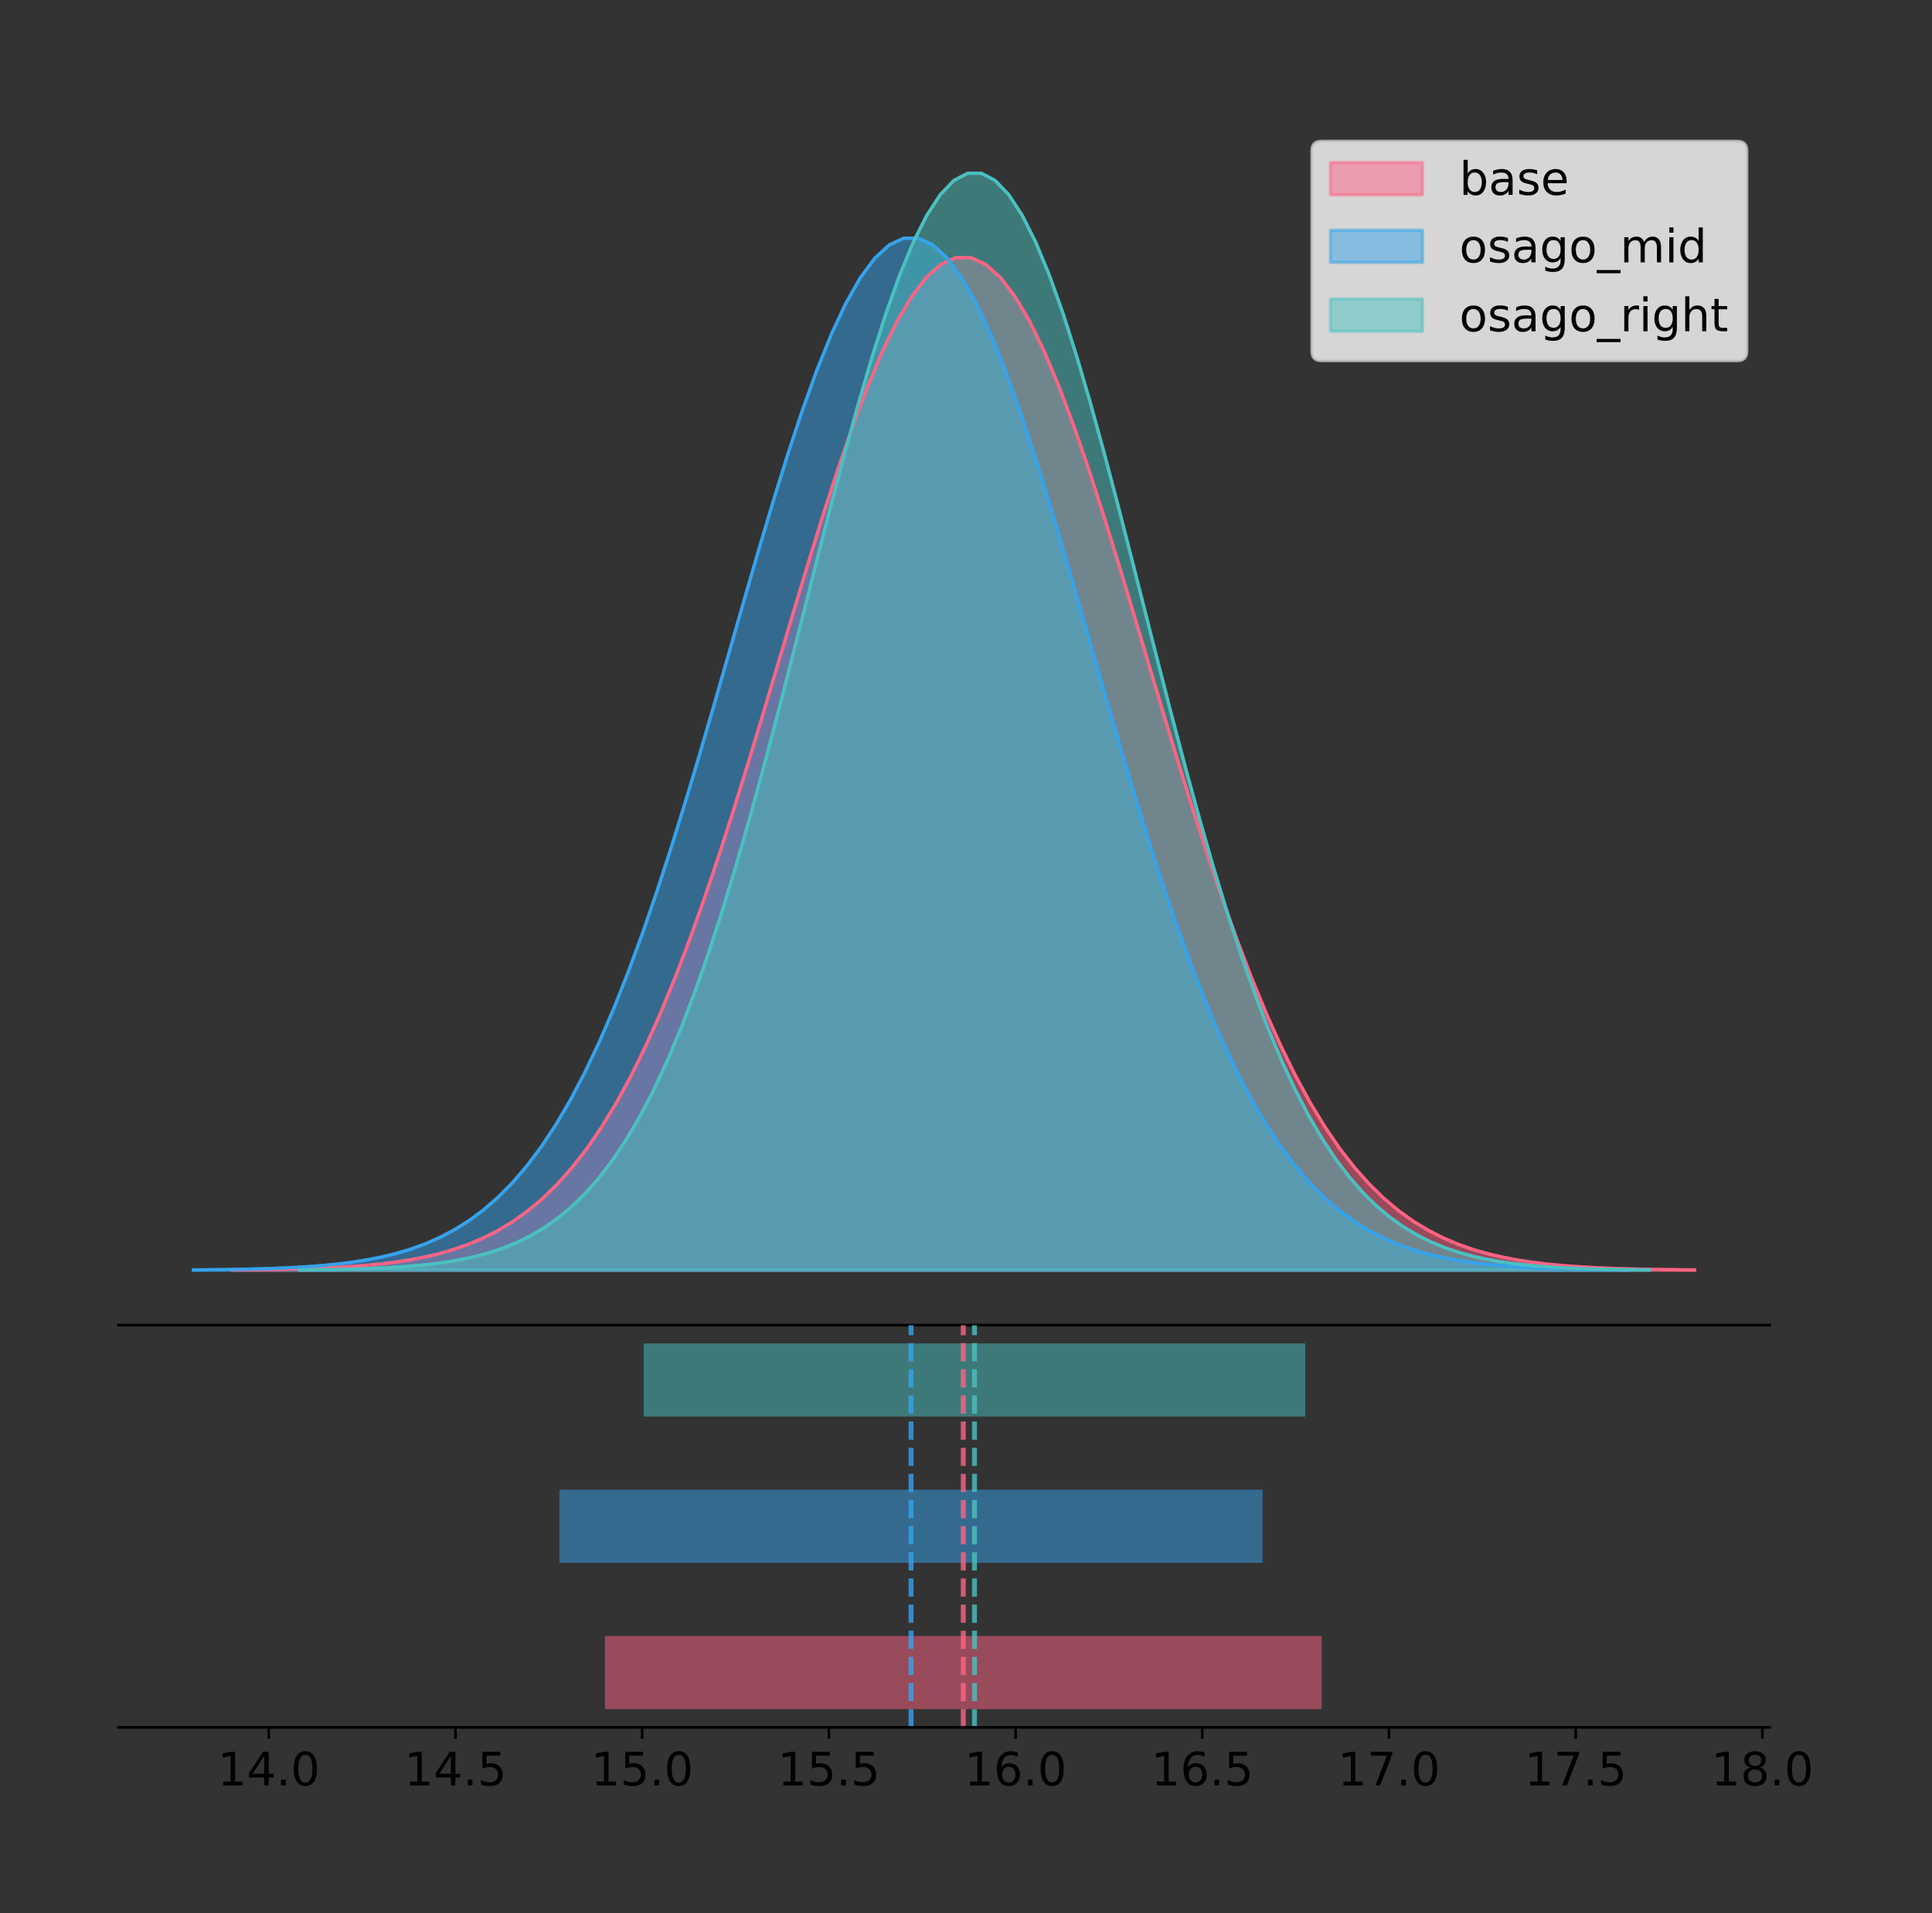 <?xml version="1.0" encoding="utf-8" standalone="no"?>
<!DOCTYPE svg PUBLIC "-//W3C//DTD SVG 1.1//EN"
  "http://www.w3.org/Graphics/SVG/1.1/DTD/svg11.dtd">
<!-- Created with matplotlib (https://matplotlib.org/) -->
<svg height="581.789pt" version="1.1" viewBox="0 0 587.554 581.789" width="587.554pt" xmlns="http://www.w3.org/2000/svg" xmlns:xlink="http://www.w3.org/1999/xlink">
 <rect x="0" y="0" width="587.554" height="581.789" fill="#333333" stroke="none"/>
 <defs>
  <style type="text/css">
*{stroke-linecap:butt;stroke-linejoin:round;}
  </style>
 </defs>
 <g id="figure_1">
  <g id="patch_1">
   <path d="M 0 581.789 
L 587.554 581.789 
L 587.554 0 
L 0 0 
z
" style="fill:none;"/>
  </g>
  <g id="axes_1">
   <g id="patch_2">
    <path d="M 36 402.93 
L 538.2 402.93 
L 538.2 36 
L 36 36 
z
" style="fill:none;"/>
   </g>
   <g id="PolyCollection_1">
    <defs>
     <path d="M 70.535 -195.538 
L 70.535 -195.641 
L 75.029 -195.68 
L 79.522 -195.733 
L 84.015 -195.803 
L 88.509 -195.895 
L 93.002 -196.018 
L 97.495 -196.177 
L 101.988 -196.384 
L 106.482 -196.652 
L 110.975 -196.993 
L 115.468 -197.428 
L 119.962 -197.976 
L 124.455 -198.662 
L 128.948 -199.516 
L 133.442 -200.571 
L 137.935 -201.863 
L 142.428 -203.435 
L 146.922 -205.334 
L 151.415 -207.611 
L 155.908 -210.319 
L 160.401 -213.518 
L 164.895 -217.267 
L 169.388 -221.626 
L 173.881 -226.656 
L 178.375 -232.414 
L 182.868 -238.953 
L 187.361 -246.319 
L 191.855 -254.549 
L 196.348 -263.665 
L 200.841 -273.678 
L 205.335 -284.58 
L 209.828 -296.341 
L 214.321 -308.914 
L 218.814 -322.225 
L 223.308 -336.177 
L 227.801 -350.65 
L 232.294 -365.499 
L 236.788 -380.557 
L 241.281 -395.638 
L 245.774 -410.54 
L 250.268 -425.048 
L 254.761 -438.94 
L 259.254 -451.993 
L 263.748 -463.988 
L 268.241 -474.714 
L 272.734 -483.98 
L 277.227 -491.613 
L 281.721 -497.47 
L 286.214 -501.44 
L 290.707 -503.444 
L 295.201 -503.444 
L 299.694 -501.44 
L 304.187 -497.47 
L 308.681 -491.613 
L 313.174 -483.98 
L 317.667 -474.714 
L 322.161 -463.988 
L 326.654 -451.993 
L 331.147 -438.94 
L 335.64 -425.048 
L 340.134 -410.54 
L 344.627 -395.638 
L 349.12 -380.557 
L 353.614 -365.499 
L 358.107 -350.65 
L 362.6 -336.177 
L 367.094 -322.225 
L 371.587 -308.914 
L 376.08 -296.341 
L 380.574 -284.58 
L 385.067 -273.678 
L 389.56 -263.665 
L 394.053 -254.549 
L 398.547 -246.319 
L 403.04 -238.953 
L 407.533 -232.414 
L 412.027 -226.656 
L 416.52 -221.626 
L 421.013 -217.267 
L 425.507 -213.518 
L 430 -210.319 
L 434.493 -207.611 
L 438.987 -205.334 
L 443.48 -203.435 
L 447.973 -201.863 
L 452.466 -200.571 
L 456.96 -199.516 
L 461.453 -198.662 
L 465.946 -197.976 
L 470.44 -197.428 
L 474.933 -196.993 
L 479.426 -196.652 
L 483.92 -196.384 
L 488.413 -196.177 
L 492.906 -196.018 
L 497.399 -195.895 
L 501.893 -195.803 
L 506.386 -195.733 
L 510.879 -195.68 
L 515.373 -195.641 
L 515.373 -195.538 
L 515.373 -195.538 
L 510.879 -195.538 
L 506.386 -195.538 
L 501.893 -195.538 
L 497.399 -195.538 
L 492.906 -195.538 
L 488.413 -195.538 
L 483.92 -195.538 
L 479.426 -195.538 
L 474.933 -195.538 
L 470.44 -195.538 
L 465.946 -195.538 
L 461.453 -195.538 
L 456.96 -195.538 
L 452.466 -195.538 
L 447.973 -195.538 
L 443.48 -195.538 
L 438.987 -195.538 
L 434.493 -195.538 
L 430 -195.538 
L 425.507 -195.538 
L 421.013 -195.538 
L 416.52 -195.538 
L 412.027 -195.538 
L 407.533 -195.538 
L 403.04 -195.538 
L 398.547 -195.538 
L 394.053 -195.538 
L 389.56 -195.538 
L 385.067 -195.538 
L 380.574 -195.538 
L 376.08 -195.538 
L 371.587 -195.538 
L 367.094 -195.538 
L 362.6 -195.538 
L 358.107 -195.538 
L 353.614 -195.538 
L 349.12 -195.538 
L 344.627 -195.538 
L 340.134 -195.538 
L 335.64 -195.538 
L 331.147 -195.538 
L 326.654 -195.538 
L 322.161 -195.538 
L 317.667 -195.538 
L 313.174 -195.538 
L 308.681 -195.538 
L 304.187 -195.538 
L 299.694 -195.538 
L 295.201 -195.538 
L 290.707 -195.538 
L 286.214 -195.538 
L 281.721 -195.538 
L 277.227 -195.538 
L 272.734 -195.538 
L 268.241 -195.538 
L 263.748 -195.538 
L 259.254 -195.538 
L 254.761 -195.538 
L 250.268 -195.538 
L 245.774 -195.538 
L 241.281 -195.538 
L 236.788 -195.538 
L 232.294 -195.538 
L 227.801 -195.538 
L 223.308 -195.538 
L 218.814 -195.538 
L 214.321 -195.538 
L 209.828 -195.538 
L 205.335 -195.538 
L 200.841 -195.538 
L 196.348 -195.538 
L 191.855 -195.538 
L 187.361 -195.538 
L 182.868 -195.538 
L 178.375 -195.538 
L 173.881 -195.538 
L 169.388 -195.538 
L 164.895 -195.538 
L 160.401 -195.538 
L 155.908 -195.538 
L 151.415 -195.538 
L 146.922 -195.538 
L 142.428 -195.538 
L 137.935 -195.538 
L 133.442 -195.538 
L 128.948 -195.538 
L 124.455 -195.538 
L 119.962 -195.538 
L 115.468 -195.538 
L 110.975 -195.538 
L 106.482 -195.538 
L 101.988 -195.538 
L 97.495 -195.538 
L 93.002 -195.538 
L 88.509 -195.538 
L 84.015 -195.538 
L 79.522 -195.538 
L 75.029 -195.538 
L 70.535 -195.538 
z
" id="mb7c20fc1dd" style="stroke:#ff6384;stroke-opacity:0.5;"/>
    </defs>
    <g clip-path="url(#pbbcb7dcd8c)">
     <use style="fill:#ff6384;fill-opacity:0.5;stroke:#ff6384;stroke-opacity:0.5;" x="0" xlink:href="#mb7c20fc1dd" y="581.789"/>
    </g>
   </g>
   <g id="PolyCollection_2">
    <defs>
     <path d="M 58.827 -195.538 
L 58.827 -195.643 
L 63.236 -195.683 
L 67.645 -195.737 
L 72.053 -195.808 
L 76.462 -195.902 
L 80.871 -196.027 
L 85.279 -196.189 
L 89.688 -196.401 
L 94.097 -196.673 
L 98.505 -197.021 
L 102.914 -197.464 
L 107.323 -198.023 
L 111.731 -198.722 
L 116.14 -199.593 
L 120.549 -200.667 
L 124.957 -201.984 
L 129.366 -203.587 
L 133.774 -205.522 
L 138.183 -207.842 
L 142.592 -210.603 
L 147 -213.863 
L 151.409 -217.684 
L 155.818 -222.127 
L 160.226 -227.253 
L 164.635 -233.122 
L 169.044 -239.787 
L 173.452 -247.294 
L 177.861 -255.682 
L 182.27 -264.973 
L 186.678 -275.179 
L 191.087 -286.289 
L 195.496 -298.277 
L 199.904 -311.091 
L 204.313 -324.658 
L 208.722 -338.878 
L 213.13 -353.628 
L 217.539 -368.762 
L 221.948 -384.109 
L 226.356 -399.48 
L 230.765 -414.668 
L 235.174 -429.454 
L 239.582 -443.614 
L 243.991 -456.917 
L 248.4 -469.142 
L 252.808 -480.075 
L 257.217 -489.518 
L 261.626 -497.298 
L 266.034 -503.268 
L 270.443 -507.313 
L 274.852 -509.355 
L 279.26 -509.355 
L 283.669 -507.313 
L 288.078 -503.268 
L 292.486 -497.298 
L 296.895 -489.518 
L 301.304 -480.075 
L 305.712 -469.142 
L 310.121 -456.917 
L 314.53 -443.614 
L 318.938 -429.454 
L 323.347 -414.668 
L 327.755 -399.48 
L 332.164 -384.109 
L 336.573 -368.762 
L 340.981 -353.628 
L 345.39 -338.878 
L 349.799 -324.658 
L 354.207 -311.091 
L 358.616 -298.277 
L 363.025 -286.289 
L 367.433 -275.179 
L 371.842 -264.973 
L 376.251 -255.682 
L 380.659 -247.294 
L 385.068 -239.787 
L 389.477 -233.122 
L 393.885 -227.253 
L 398.294 -222.127 
L 402.703 -217.684 
L 407.111 -213.863 
L 411.52 -210.603 
L 415.929 -207.842 
L 420.337 -205.522 
L 424.746 -203.587 
L 429.155 -201.984 
L 433.563 -200.667 
L 437.972 -199.593 
L 442.381 -198.722 
L 446.789 -198.023 
L 451.198 -197.464 
L 455.607 -197.021 
L 460.015 -196.673 
L 464.424 -196.401 
L 468.833 -196.189 
L 473.241 -196.027 
L 477.65 -195.902 
L 482.059 -195.808 
L 486.467 -195.737 
L 490.876 -195.683 
L 495.285 -195.643 
L 495.285 -195.538 
L 495.285 -195.538 
L 490.876 -195.538 
L 486.467 -195.538 
L 482.059 -195.538 
L 477.65 -195.538 
L 473.241 -195.538 
L 468.833 -195.538 
L 464.424 -195.538 
L 460.015 -195.538 
L 455.607 -195.538 
L 451.198 -195.538 
L 446.789 -195.538 
L 442.381 -195.538 
L 437.972 -195.538 
L 433.563 -195.538 
L 429.155 -195.538 
L 424.746 -195.538 
L 420.337 -195.538 
L 415.929 -195.538 
L 411.52 -195.538 
L 407.111 -195.538 
L 402.703 -195.538 
L 398.294 -195.538 
L 393.885 -195.538 
L 389.477 -195.538 
L 385.068 -195.538 
L 380.659 -195.538 
L 376.251 -195.538 
L 371.842 -195.538 
L 367.433 -195.538 
L 363.025 -195.538 
L 358.616 -195.538 
L 354.207 -195.538 
L 349.799 -195.538 
L 345.39 -195.538 
L 340.981 -195.538 
L 336.573 -195.538 
L 332.164 -195.538 
L 327.755 -195.538 
L 323.347 -195.538 
L 318.938 -195.538 
L 314.53 -195.538 
L 310.121 -195.538 
L 305.712 -195.538 
L 301.304 -195.538 
L 296.895 -195.538 
L 292.486 -195.538 
L 288.078 -195.538 
L 283.669 -195.538 
L 279.26 -195.538 
L 274.852 -195.538 
L 270.443 -195.538 
L 266.034 -195.538 
L 261.626 -195.538 
L 257.217 -195.538 
L 252.808 -195.538 
L 248.4 -195.538 
L 243.991 -195.538 
L 239.582 -195.538 
L 235.174 -195.538 
L 230.765 -195.538 
L 226.356 -195.538 
L 221.948 -195.538 
L 217.539 -195.538 
L 213.13 -195.538 
L 208.722 -195.538 
L 204.313 -195.538 
L 199.904 -195.538 
L 195.496 -195.538 
L 191.087 -195.538 
L 186.678 -195.538 
L 182.27 -195.538 
L 177.861 -195.538 
L 173.452 -195.538 
L 169.044 -195.538 
L 164.635 -195.538 
L 160.226 -195.538 
L 155.818 -195.538 
L 151.409 -195.538 
L 147 -195.538 
L 142.592 -195.538 
L 138.183 -195.538 
L 133.774 -195.538 
L 129.366 -195.538 
L 124.957 -195.538 
L 120.549 -195.538 
L 116.14 -195.538 
L 111.731 -195.538 
L 107.323 -195.538 
L 102.914 -195.538 
L 98.505 -195.538 
L 94.097 -195.538 
L 89.688 -195.538 
L 85.279 -195.538 
L 80.871 -195.538 
L 76.462 -195.538 
L 72.053 -195.538 
L 67.645 -195.538 
L 63.236 -195.538 
L 58.827 -195.538 
z
" id="m6ed550ce20" style="stroke:#36a2eb;stroke-opacity:0.5;"/>
    </defs>
    <g clip-path="url(#pbbcb7dcd8c)">
     <use style="fill:#36a2eb;fill-opacity:0.5;stroke:#36a2eb;stroke-opacity:0.5;" x="0" xlink:href="#m6ed550ce20" y="581.789"/>
    </g>
   </g>
   <g id="PolyCollection_3">
    <defs>
     <path d="M 91.056 -195.538 
L 91.056 -195.65 
L 95.204 -195.692 
L 99.351 -195.749 
L 103.499 -195.825 
L 107.647 -195.925 
L 111.794 -196.058 
L 115.942 -196.23 
L 120.089 -196.455 
L 124.237 -196.744 
L 128.384 -197.115 
L 132.532 -197.585 
L 136.68 -198.179 
L 140.827 -198.923 
L 144.975 -199.848 
L 149.122 -200.99 
L 153.27 -202.39 
L 157.417 -204.093 
L 161.565 -206.151 
L 165.713 -208.617 
L 169.86 -211.552 
L 174.008 -215.017 
L 178.155 -219.078 
L 182.303 -223.801 
L 186.45 -229.25 
L 190.598 -235.488 
L 194.745 -242.572 
L 198.893 -250.552 
L 203.041 -259.468 
L 207.188 -269.344 
L 211.336 -280.192 
L 215.483 -292.002 
L 219.631 -304.744 
L 223.778 -318.365 
L 227.926 -332.786 
L 232.074 -347.901 
L 236.221 -363.58 
L 240.369 -379.667 
L 244.516 -395.98 
L 248.664 -412.318 
L 252.811 -428.462 
L 256.959 -444.18 
L 261.106 -459.23 
L 265.254 -473.372 
L 269.402 -486.366 
L 273.549 -497.987 
L 277.697 -508.025 
L 281.844 -516.294 
L 285.992 -522.64 
L 290.139 -526.94 
L 294.287 -529.111 
L 298.435 -529.111 
L 302.582 -526.94 
L 306.73 -522.64 
L 310.877 -516.294 
L 315.025 -508.025 
L 319.172 -497.987 
L 323.32 -486.366 
L 327.467 -473.372 
L 331.615 -459.23 
L 335.763 -444.18 
L 339.91 -428.462 
L 344.058 -412.318 
L 348.205 -395.98 
L 352.353 -379.667 
L 356.5 -363.58 
L 360.648 -347.901 
L 364.796 -332.786 
L 368.943 -318.365 
L 373.091 -304.744 
L 377.238 -292.002 
L 381.386 -280.192 
L 385.533 -269.344 
L 389.681 -259.468 
L 393.829 -250.552 
L 397.976 -242.572 
L 402.124 -235.488 
L 406.271 -229.25 
L 410.419 -223.801 
L 414.566 -219.078 
L 418.714 -215.017 
L 422.861 -211.552 
L 427.009 -208.617 
L 431.157 -206.151 
L 435.304 -204.093 
L 439.452 -202.39 
L 443.599 -200.99 
L 447.747 -199.848 
L 451.894 -198.923 
L 456.042 -198.179 
L 460.19 -197.585 
L 464.337 -197.115 
L 468.485 -196.744 
L 472.632 -196.455 
L 476.78 -196.23 
L 480.927 -196.058 
L 485.075 -195.925 
L 489.222 -195.825 
L 493.37 -195.749 
L 497.518 -195.692 
L 501.665 -195.65 
L 501.665 -195.538 
L 501.665 -195.538 
L 497.518 -195.538 
L 493.37 -195.538 
L 489.222 -195.538 
L 485.075 -195.538 
L 480.927 -195.538 
L 476.78 -195.538 
L 472.632 -195.538 
L 468.485 -195.538 
L 464.337 -195.538 
L 460.19 -195.538 
L 456.042 -195.538 
L 451.894 -195.538 
L 447.747 -195.538 
L 443.599 -195.538 
L 439.452 -195.538 
L 435.304 -195.538 
L 431.157 -195.538 
L 427.009 -195.538 
L 422.861 -195.538 
L 418.714 -195.538 
L 414.566 -195.538 
L 410.419 -195.538 
L 406.271 -195.538 
L 402.124 -195.538 
L 397.976 -195.538 
L 393.829 -195.538 
L 389.681 -195.538 
L 385.533 -195.538 
L 381.386 -195.538 
L 377.238 -195.538 
L 373.091 -195.538 
L 368.943 -195.538 
L 364.796 -195.538 
L 360.648 -195.538 
L 356.5 -195.538 
L 352.353 -195.538 
L 348.205 -195.538 
L 344.058 -195.538 
L 339.91 -195.538 
L 335.763 -195.538 
L 331.615 -195.538 
L 327.467 -195.538 
L 323.32 -195.538 
L 319.172 -195.538 
L 315.025 -195.538 
L 310.877 -195.538 
L 306.73 -195.538 
L 302.582 -195.538 
L 298.435 -195.538 
L 294.287 -195.538 
L 290.139 -195.538 
L 285.992 -195.538 
L 281.844 -195.538 
L 277.697 -195.538 
L 273.549 -195.538 
L 269.402 -195.538 
L 265.254 -195.538 
L 261.106 -195.538 
L 256.959 -195.538 
L 252.811 -195.538 
L 248.664 -195.538 
L 244.516 -195.538 
L 240.369 -195.538 
L 236.221 -195.538 
L 232.074 -195.538 
L 227.926 -195.538 
L 223.778 -195.538 
L 219.631 -195.538 
L 215.483 -195.538 
L 211.336 -195.538 
L 207.188 -195.538 
L 203.041 -195.538 
L 198.893 -195.538 
L 194.745 -195.538 
L 190.598 -195.538 
L 186.45 -195.538 
L 182.303 -195.538 
L 178.155 -195.538 
L 174.008 -195.538 
L 169.86 -195.538 
L 165.713 -195.538 
L 161.565 -195.538 
L 157.417 -195.538 
L 153.27 -195.538 
L 149.122 -195.538 
L 144.975 -195.538 
L 140.827 -195.538 
L 136.68 -195.538 
L 132.532 -195.538 
L 128.384 -195.538 
L 124.237 -195.538 
L 120.089 -195.538 
L 115.942 -195.538 
L 111.794 -195.538 
L 107.647 -195.538 
L 103.499 -195.538 
L 99.351 -195.538 
L 95.204 -195.538 
L 91.056 -195.538 
z
" id="m7da60ec781" style="stroke:#4bc0c0;stroke-opacity:0.5;"/>
    </defs>
    <g clip-path="url(#pbbcb7dcd8c)">
     <use style="fill:#4bc0c0;fill-opacity:0.5;stroke:#4bc0c0;stroke-opacity:0.5;" x="0" xlink:href="#m7da60ec781" y="581.789"/>
    </g>
   </g>
   <g id="line2d_1">
    <path clip-path="url(#pbbcb7dcd8c)" d="M 70.535 386.148 
L 75.029 386.109 
L 79.522 386.057 
L 84.015 385.987 
L 88.509 385.894 
L 93.002 385.772 
L 97.495 385.612 
L 101.988 385.405 
L 106.482 385.138 
L 110.975 384.796 
L 115.468 384.362 
L 119.962 383.814 
L 124.455 383.127 
L 128.948 382.273 
L 133.442 381.219 
L 137.935 379.927 
L 142.428 378.354 
L 146.922 376.455 
L 151.415 374.179 
L 155.908 371.47 
L 160.401 368.271 
L 164.895 364.523 
L 169.388 360.163 
L 173.881 355.133 
L 178.375 349.375 
L 182.868 342.836 
L 187.361 335.47 
L 191.855 327.241 
L 196.348 318.124 
L 200.841 308.111 
L 205.335 297.21 
L 209.828 285.448 
L 214.321 272.875 
L 218.814 259.564 
L 223.308 245.612 
L 227.801 231.139 
L 232.294 216.291 
L 236.788 201.233 
L 241.281 186.151 
L 245.774 171.25 
L 250.268 156.742 
L 254.761 142.849 
L 259.254 129.796 
L 263.748 117.801 
L 268.241 107.075 
L 272.734 97.809 
L 277.227 90.176 
L 281.721 84.319 
L 286.214 80.35 
L 290.707 78.346 
L 295.201 78.346 
L 299.694 80.35 
L 304.187 84.319 
L 308.681 90.176 
L 313.174 97.809 
L 317.667 107.075 
L 322.161 117.801 
L 326.654 129.796 
L 331.147 142.849 
L 335.64 156.742 
L 340.134 171.25 
L 344.627 186.151 
L 349.12 201.233 
L 353.614 216.291 
L 358.107 231.139 
L 362.6 245.612 
L 367.094 259.564 
L 371.587 272.875 
L 376.08 285.448 
L 380.574 297.21 
L 385.067 308.111 
L 389.56 318.124 
L 394.053 327.241 
L 398.547 335.47 
L 403.04 342.836 
L 407.533 349.375 
L 412.027 355.133 
L 416.52 360.163 
L 421.013 364.523 
L 425.507 368.271 
L 430 371.47 
L 434.493 374.179 
L 438.987 376.455 
L 443.48 378.354 
L 447.973 379.927 
L 452.466 381.219 
L 456.96 382.273 
L 461.453 383.127 
L 465.946 383.814 
L 470.44 384.362 
L 474.933 384.796 
L 479.426 385.138 
L 483.92 385.405 
L 488.413 385.612 
L 492.906 385.772 
L 497.399 385.894 
L 501.893 385.987 
L 506.386 386.057 
L 510.879 386.109 
L 515.373 386.148 
" style="fill:none;stroke:#ff6384;stroke-linecap:square;"/>
   </g>
   <g id="line2d_2">
    <path clip-path="url(#pbbcb7dcd8c)" d="M 58.827 386.146 
L 63.236 386.106 
L 67.645 386.053 
L 72.053 385.982 
L 76.462 385.887 
L 80.871 385.763 
L 85.279 385.6 
L 89.688 385.389 
L 94.097 385.116 
L 98.505 384.768 
L 102.914 384.325 
L 107.323 383.767 
L 111.731 383.067 
L 116.14 382.197 
L 120.549 381.122 
L 124.957 379.805 
L 129.366 378.203 
L 133.774 376.267 
L 138.183 373.947 
L 142.592 371.186 
L 147 367.926 
L 151.409 364.105 
L 155.818 359.663 
L 160.226 354.536 
L 164.635 348.667 
L 169.044 342.003 
L 173.452 334.495 
L 177.861 326.108 
L 182.27 316.816 
L 186.678 306.611 
L 191.087 295.5 
L 195.496 283.512 
L 199.904 270.698 
L 204.313 257.132 
L 208.722 242.912 
L 213.13 228.161 
L 217.539 213.027 
L 221.948 197.68 
L 226.356 182.309 
L 230.765 167.122 
L 235.174 152.335 
L 239.582 138.176 
L 243.991 124.872 
L 248.4 112.647 
L 252.808 101.715 
L 257.217 92.271 
L 261.626 84.491 
L 266.034 78.522 
L 270.443 74.476 
L 274.852 72.434 
L 279.26 72.434 
L 283.669 74.476 
L 288.078 78.522 
L 292.486 84.491 
L 296.895 92.271 
L 301.304 101.715 
L 305.712 112.647 
L 310.121 124.872 
L 314.53 138.176 
L 318.938 152.335 
L 323.347 167.122 
L 327.755 182.309 
L 332.164 197.68 
L 336.573 213.027 
L 340.981 228.161 
L 345.39 242.912 
L 349.799 257.132 
L 354.207 270.698 
L 358.616 283.512 
L 363.025 295.5 
L 367.433 306.611 
L 371.842 316.816 
L 376.251 326.108 
L 380.659 334.495 
L 385.068 342.003 
L 389.477 348.667 
L 393.885 354.536 
L 398.294 359.663 
L 402.703 364.105 
L 407.111 367.926 
L 411.52 371.186 
L 415.929 373.947 
L 420.337 376.267 
L 424.746 378.203 
L 429.155 379.805 
L 433.563 381.122 
L 437.972 382.197 
L 442.381 383.067 
L 446.789 383.767 
L 451.198 384.325 
L 455.607 384.768 
L 460.015 385.116 
L 464.424 385.389 
L 468.833 385.6 
L 473.241 385.763 
L 477.65 385.887 
L 482.059 385.982 
L 486.467 386.053 
L 490.876 386.106 
L 495.285 386.146 
" style="fill:none;stroke:#36a2eb;stroke-linecap:square;"/>
   </g>
   <g id="line2d_3">
    <path clip-path="url(#pbbcb7dcd8c)" d="M 91.056 386.139 
L 95.204 386.097 
L 99.351 386.04 
L 103.499 385.965 
L 107.647 385.864 
L 111.794 385.732 
L 115.942 385.559 
L 120.089 385.334 
L 124.237 385.045 
L 128.384 384.675 
L 132.532 384.204 
L 136.68 383.61 
L 140.827 382.867 
L 144.975 381.941 
L 149.122 380.799 
L 153.27 379.399 
L 157.417 377.696 
L 161.565 375.639 
L 165.713 373.172 
L 169.86 370.238 
L 174.008 366.772 
L 178.155 362.711 
L 182.303 357.989 
L 186.45 352.539 
L 190.598 346.301 
L 194.745 339.217 
L 198.893 331.237 
L 203.041 322.322 
L 207.188 312.445 
L 211.336 301.597 
L 215.483 289.787 
L 219.631 277.045 
L 223.778 263.424 
L 227.926 249.004 
L 232.074 233.888 
L 236.221 218.209 
L 240.369 202.123 
L 244.516 185.809 
L 248.664 169.471 
L 252.811 153.327 
L 256.959 137.61 
L 261.106 122.559 
L 265.254 108.418 
L 269.402 95.423 
L 273.549 83.803 
L 277.697 73.765 
L 281.844 65.495 
L 285.992 59.15 
L 290.139 54.85 
L 294.287 52.679 
L 298.435 52.679 
L 302.582 54.85 
L 306.73 59.15 
L 310.877 65.495 
L 315.025 73.765 
L 319.172 83.803 
L 323.32 95.423 
L 327.467 108.418 
L 331.615 122.559 
L 335.763 137.61 
L 339.91 153.327 
L 344.058 169.471 
L 348.205 185.809 
L 352.353 202.123 
L 356.5 218.209 
L 360.648 233.888 
L 364.796 249.004 
L 368.943 263.424 
L 373.091 277.045 
L 377.238 289.787 
L 381.386 301.597 
L 385.533 312.445 
L 389.681 322.322 
L 393.829 331.237 
L 397.976 339.217 
L 402.124 346.301 
L 406.271 352.539 
L 410.419 357.989 
L 414.566 362.711 
L 418.714 366.772 
L 422.861 370.238 
L 427.009 373.172 
L 431.157 375.639 
L 435.304 377.696 
L 439.452 379.399 
L 443.599 380.799 
L 447.747 381.941 
L 451.894 382.867 
L 456.042 383.61 
L 460.19 384.204 
L 464.337 384.675 
L 468.485 385.045 
L 472.632 385.334 
L 476.78 385.559 
L 480.927 385.732 
L 485.075 385.864 
L 489.222 385.965 
L 493.37 386.04 
L 497.518 386.097 
L 501.665 386.139 
" style="fill:none;stroke:#4bc0c0;stroke-linecap:square;"/>
   </g>
   <g id="patch_3">
    <path d="M 36 402.93 
L 538.2 402.93 
" style="fill:none;stroke:#000000;stroke-linecap:square;stroke-linejoin:miter;stroke-width:0.8;"/>
   </g>
   <g id="legend_1">
    <g id="patch_4">
     <path d="M 401.814 109.627 
L 528.4 109.627 
Q 531.2 109.627 531.2 106.827 
L 531.2 45.8 
Q 531.2 43 528.4 43 
L 401.814 43 
Q 399.014 43 399.014 45.8 
L 399.014 106.827 
Q 399.014 109.627 401.814 109.627 
z
" style="fill:#ffffff;opacity:0.8;stroke:#cccccc;stroke-linejoin:miter;"/>
    </g>
    <g id="patch_5">
     <path d="M 404.614 59.238 
L 432.614 59.238 
L 432.614 49.438 
L 404.614 49.438 
z
" style="fill:#ff6384;opacity:0.5;stroke:#ff6384;stroke-linejoin:miter;"/>
    </g>
    <g id="text_1">
     <!-- base -->
     <defs>
      <path d="M 48.688 27.297 
Q 48.688 37.203 44.609 42.844 
Q 40.531 48.484 33.406 48.484 
Q 26.266 48.484 22.188 42.844 
Q 18.109 37.203 18.109 27.297 
Q 18.109 17.391 22.188 11.75 
Q 26.266 6.109 33.406 6.109 
Q 40.531 6.109 44.609 11.75 
Q 48.688 17.391 48.688 27.297 
z
M 18.109 46.391 
Q 20.953 51.266 25.266 53.625 
Q 29.594 56 35.594 56 
Q 45.562 56 51.781 48.094 
Q 58.016 40.188 58.016 27.297 
Q 58.016 14.406 51.781 6.484 
Q 45.562 -1.422 35.594 -1.422 
Q 29.594 -1.422 25.266 0.953 
Q 20.953 3.328 18.109 8.203 
L 18.109 0 
L 9.078 0 
L 9.078 75.984 
L 18.109 75.984 
z
" id="DejaVuSans-98"/>
      <path d="M 34.281 27.484 
Q 23.391 27.484 19.188 25 
Q 14.984 22.516 14.984 16.5 
Q 14.984 11.719 18.141 8.906 
Q 21.297 6.109 26.703 6.109 
Q 34.188 6.109 38.703 11.406 
Q 43.219 16.703 43.219 25.484 
L 43.219 27.484 
z
M 52.203 31.203 
L 52.203 0 
L 43.219 0 
L 43.219 8.297 
Q 40.141 3.328 35.547 0.953 
Q 30.953 -1.422 24.312 -1.422 
Q 15.922 -1.422 10.953 3.297 
Q 6 8.016 6 15.922 
Q 6 25.141 12.172 29.828 
Q 18.359 34.516 30.609 34.516 
L 43.219 34.516 
L 43.219 35.406 
Q 43.219 41.609 39.141 45 
Q 35.062 48.391 27.688 48.391 
Q 23 48.391 18.547 47.266 
Q 14.109 46.141 10.016 43.891 
L 10.016 52.203 
Q 14.938 54.109 19.578 55.047 
Q 24.219 56 28.609 56 
Q 40.484 56 46.344 49.844 
Q 52.203 43.703 52.203 31.203 
z
" id="DejaVuSans-97"/>
      <path d="M 44.281 53.078 
L 44.281 44.578 
Q 40.484 46.531 36.375 47.5 
Q 32.281 48.484 27.875 48.484 
Q 21.188 48.484 17.844 46.438 
Q 14.5 44.391 14.5 40.281 
Q 14.5 37.156 16.891 35.375 
Q 19.281 33.594 26.516 31.984 
L 29.594 31.297 
Q 39.156 29.25 43.188 25.516 
Q 47.219 21.781 47.219 15.094 
Q 47.219 7.469 41.188 3.016 
Q 35.156 -1.422 24.609 -1.422 
Q 20.219 -1.422 15.453 -0.562 
Q 10.688 0.297 5.422 2 
L 5.422 11.281 
Q 10.406 8.688 15.234 7.391 
Q 20.062 6.109 24.812 6.109 
Q 31.156 6.109 34.562 8.281 
Q 37.984 10.453 37.984 14.406 
Q 37.984 18.062 35.516 20.016 
Q 33.062 21.969 24.703 23.781 
L 21.578 24.516 
Q 13.234 26.266 9.516 29.906 
Q 5.812 33.547 5.812 39.891 
Q 5.812 47.609 11.281 51.797 
Q 16.75 56 26.812 56 
Q 31.781 56 36.172 55.266 
Q 40.578 54.547 44.281 53.078 
z
" id="DejaVuSans-115"/>
      <path d="M 56.203 29.594 
L 56.203 25.203 
L 14.891 25.203 
Q 15.484 15.922 20.484 11.062 
Q 25.484 6.203 34.422 6.203 
Q 39.594 6.203 44.453 7.469 
Q 49.312 8.734 54.109 11.281 
L 54.109 2.781 
Q 49.266 0.734 44.188 -0.344 
Q 39.109 -1.422 33.891 -1.422 
Q 20.797 -1.422 13.156 6.188 
Q 5.516 13.812 5.516 26.812 
Q 5.516 40.234 12.766 48.109 
Q 20.016 56 32.328 56 
Q 43.359 56 49.781 48.891 
Q 56.203 41.797 56.203 29.594 
z
M 47.219 32.234 
Q 47.125 39.594 43.094 43.984 
Q 39.062 48.391 32.422 48.391 
Q 24.906 48.391 20.391 44.141 
Q 15.875 39.891 15.188 32.172 
z
" id="DejaVuSans-101"/>
     </defs>
     <g transform="translate(443.814 59.238)scale(0.14 -0.14)">
      <use xlink:href="#DejaVuSans-98"/>
      <use x="63.477" xlink:href="#DejaVuSans-97"/>
      <use x="124.756" xlink:href="#DejaVuSans-115"/>
      <use x="176.855" xlink:href="#DejaVuSans-101"/>
     </g>
    </g>
    <g id="patch_6">
     <path d="M 404.614 79.787 
L 432.614 79.787 
L 432.614 69.987 
L 404.614 69.987 
z
" style="fill:#36a2eb;opacity:0.5;stroke:#36a2eb;stroke-linejoin:miter;"/>
    </g>
    <g id="text_2">
     <!-- osago_mid -->
     <defs>
      <path d="M 30.609 48.391 
Q 23.391 48.391 19.188 42.75 
Q 14.984 37.109 14.984 27.297 
Q 14.984 17.484 19.156 11.844 
Q 23.344 6.203 30.609 6.203 
Q 37.797 6.203 41.984 11.859 
Q 46.188 17.531 46.188 27.297 
Q 46.188 37.016 41.984 42.703 
Q 37.797 48.391 30.609 48.391 
z
M 30.609 56 
Q 42.328 56 49.016 48.375 
Q 55.719 40.766 55.719 27.297 
Q 55.719 13.875 49.016 6.219 
Q 42.328 -1.422 30.609 -1.422 
Q 18.844 -1.422 12.172 6.219 
Q 5.516 13.875 5.516 27.297 
Q 5.516 40.766 12.172 48.375 
Q 18.844 56 30.609 56 
z
" id="DejaVuSans-111"/>
      <path d="M 45.406 27.984 
Q 45.406 37.75 41.375 43.109 
Q 37.359 48.484 30.078 48.484 
Q 22.859 48.484 18.828 43.109 
Q 14.797 37.75 14.797 27.984 
Q 14.797 18.266 18.828 12.891 
Q 22.859 7.516 30.078 7.516 
Q 37.359 7.516 41.375 12.891 
Q 45.406 18.266 45.406 27.984 
z
M 54.391 6.781 
Q 54.391 -7.172 48.188 -13.984 
Q 42 -20.797 29.203 -20.797 
Q 24.469 -20.797 20.266 -20.094 
Q 16.062 -19.391 12.109 -17.922 
L 12.109 -9.188 
Q 16.062 -11.328 19.922 -12.344 
Q 23.781 -13.375 27.781 -13.375 
Q 36.625 -13.375 41.016 -8.766 
Q 45.406 -4.156 45.406 5.172 
L 45.406 9.625 
Q 42.625 4.781 38.281 2.391 
Q 33.938 0 27.875 0 
Q 17.828 0 11.672 7.656 
Q 5.516 15.328 5.516 27.984 
Q 5.516 40.672 11.672 48.328 
Q 17.828 56 27.875 56 
Q 33.938 56 38.281 53.609 
Q 42.625 51.219 45.406 46.391 
L 45.406 54.688 
L 54.391 54.688 
z
" id="DejaVuSans-103"/>
      <path d="M 50.984 -16.609 
L 50.984 -23.578 
L -0.984 -23.578 
L -0.984 -16.609 
z
" id="DejaVuSans-95"/>
      <path d="M 52 44.188 
Q 55.375 50.25 60.062 53.125 
Q 64.75 56 71.094 56 
Q 79.641 56 84.281 50.016 
Q 88.922 44.047 88.922 33.016 
L 88.922 0 
L 79.891 0 
L 79.891 32.719 
Q 79.891 40.578 77.094 44.375 
Q 74.312 48.188 68.609 48.188 
Q 61.625 48.188 57.562 43.547 
Q 53.516 38.922 53.516 30.906 
L 53.516 0 
L 44.484 0 
L 44.484 32.719 
Q 44.484 40.625 41.703 44.406 
Q 38.922 48.188 33.109 48.188 
Q 26.219 48.188 22.156 43.531 
Q 18.109 38.875 18.109 30.906 
L 18.109 0 
L 9.078 0 
L 9.078 54.688 
L 18.109 54.688 
L 18.109 46.188 
Q 21.188 51.219 25.484 53.609 
Q 29.781 56 35.688 56 
Q 41.656 56 45.828 52.969 
Q 50 49.953 52 44.188 
z
" id="DejaVuSans-109"/>
      <path d="M 9.422 54.688 
L 18.406 54.688 
L 18.406 0 
L 9.422 0 
z
M 9.422 75.984 
L 18.406 75.984 
L 18.406 64.594 
L 9.422 64.594 
z
" id="DejaVuSans-105"/>
      <path d="M 45.406 46.391 
L 45.406 75.984 
L 54.391 75.984 
L 54.391 0 
L 45.406 0 
L 45.406 8.203 
Q 42.578 3.328 38.25 0.953 
Q 33.938 -1.422 27.875 -1.422 
Q 17.969 -1.422 11.734 6.484 
Q 5.516 14.406 5.516 27.297 
Q 5.516 40.188 11.734 48.094 
Q 17.969 56 27.875 56 
Q 33.938 56 38.25 53.625 
Q 42.578 51.266 45.406 46.391 
z
M 14.797 27.297 
Q 14.797 17.391 18.875 11.75 
Q 22.953 6.109 30.078 6.109 
Q 37.203 6.109 41.297 11.75 
Q 45.406 17.391 45.406 27.297 
Q 45.406 37.203 41.297 42.844 
Q 37.203 48.484 30.078 48.484 
Q 22.953 48.484 18.875 42.844 
Q 14.797 37.203 14.797 27.297 
z
" id="DejaVuSans-100"/>
     </defs>
     <g transform="translate(443.814 79.787)scale(0.14 -0.14)">
      <use xlink:href="#DejaVuSans-111"/>
      <use x="61.182" xlink:href="#DejaVuSans-115"/>
      <use x="113.281" xlink:href="#DejaVuSans-97"/>
      <use x="174.561" xlink:href="#DejaVuSans-103"/>
      <use x="238.037" xlink:href="#DejaVuSans-111"/>
      <use x="299.219" xlink:href="#DejaVuSans-95"/>
      <use x="349.219" xlink:href="#DejaVuSans-109"/>
      <use x="446.631" xlink:href="#DejaVuSans-105"/>
      <use x="474.414" xlink:href="#DejaVuSans-100"/>
     </g>
    </g>
    <g id="patch_7">
     <path d="M 404.614 100.726 
L 432.614 100.726 
L 432.614 90.926 
L 404.614 90.926 
z
" style="fill:#4bc0c0;opacity:0.5;stroke:#4bc0c0;stroke-linejoin:miter;"/>
    </g>
    <g id="text_3">
     <!-- osago_right -->
     <defs>
      <path d="M 41.109 46.297 
Q 39.594 47.172 37.812 47.578 
Q 36.031 48 33.891 48 
Q 26.266 48 22.188 43.047 
Q 18.109 38.094 18.109 28.812 
L 18.109 0 
L 9.078 0 
L 9.078 54.688 
L 18.109 54.688 
L 18.109 46.188 
Q 20.953 51.172 25.484 53.578 
Q 30.031 56 36.531 56 
Q 37.453 56 38.578 55.875 
Q 39.703 55.766 41.062 55.516 
z
" id="DejaVuSans-114"/>
      <path d="M 54.891 33.016 
L 54.891 0 
L 45.906 0 
L 45.906 32.719 
Q 45.906 40.484 42.875 44.328 
Q 39.844 48.188 33.797 48.188 
Q 26.516 48.188 22.312 43.547 
Q 18.109 38.922 18.109 30.906 
L 18.109 0 
L 9.078 0 
L 9.078 75.984 
L 18.109 75.984 
L 18.109 46.188 
Q 21.344 51.125 25.703 53.562 
Q 30.078 56 35.797 56 
Q 45.219 56 50.047 50.172 
Q 54.891 44.344 54.891 33.016 
z
" id="DejaVuSans-104"/>
      <path d="M 18.312 70.219 
L 18.312 54.688 
L 36.812 54.688 
L 36.812 47.703 
L 18.312 47.703 
L 18.312 18.016 
Q 18.312 11.328 20.141 9.422 
Q 21.969 7.516 27.594 7.516 
L 36.812 7.516 
L 36.812 0 
L 27.594 0 
Q 17.188 0 13.234 3.875 
Q 9.281 7.766 9.281 18.016 
L 9.281 47.703 
L 2.688 47.703 
L 2.688 54.688 
L 9.281 54.688 
L 9.281 70.219 
z
" id="DejaVuSans-116"/>
     </defs>
     <g transform="translate(443.814 100.726)scale(0.14 -0.14)">
      <use xlink:href="#DejaVuSans-111"/>
      <use x="61.182" xlink:href="#DejaVuSans-115"/>
      <use x="113.281" xlink:href="#DejaVuSans-97"/>
      <use x="174.561" xlink:href="#DejaVuSans-103"/>
      <use x="238.037" xlink:href="#DejaVuSans-111"/>
      <use x="299.219" xlink:href="#DejaVuSans-95"/>
      <use x="349.219" xlink:href="#DejaVuSans-114"/>
      <use x="390.332" xlink:href="#DejaVuSans-105"/>
      <use x="418.115" xlink:href="#DejaVuSans-103"/>
      <use x="481.592" xlink:href="#DejaVuSans-104"/>
      <use x="544.971" xlink:href="#DejaVuSans-116"/>
     </g>
    </g>
   </g>
  </g>
  <g id="axes_2">
   <g id="patch_8">
    <path d="M 36 525.24 
L 538.2 525.24 
L 538.2 402.93 
L 36 402.93 
z
" style="fill:none;"/>
   </g>
   <g id="patch_9">
    <path clip-path="url(#p8e46d36e2a)" d="M 183.969 519.68 
L 401.939 519.68 
L 401.939 497.442 
L 183.969 497.442 
z
" style="fill:#ff6384;opacity:0.5;"/>
   </g>
   <g id="patch_10">
    <path clip-path="url(#p8e46d36e2a)" d="M 170.124 475.204 
L 383.988 475.204 
L 383.988 452.966 
L 170.124 452.966 
z
" style="fill:#36a2eb;opacity:0.5;"/>
   </g>
   <g id="patch_11">
    <path clip-path="url(#p8e46d36e2a)" d="M 195.762 430.728 
L 396.96 430.728 
L 396.96 408.49 
L 195.762 408.49 
z
" style="fill:#4bc0c0;opacity:0.5;"/>
   </g>
   <g id="matplotlib.axis_1">
    <g id="xtick_1">
     <g id="line2d_4">
      <defs>
       <path d="M 0 0 
L 0 3.5 
" id="m7d945f498d" style="stroke:#000000;stroke-width:0.8;"/>
      </defs>
      <g>
       <use style="stroke:#000000;stroke-width:0.8;" x="81.736" xlink:href="#m7d945f498d" y="525.24"/>
      </g>
     </g>
     <g id="text_4">
      <!-- 14.0 -->
      <defs>
       <path d="M 12.406 8.297 
L 28.516 8.297 
L 28.516 63.922 
L 10.984 60.406 
L 10.984 69.391 
L 28.422 72.906 
L 38.281 72.906 
L 38.281 8.297 
L 54.391 8.297 
L 54.391 0 
L 12.406 0 
z
" id="DejaVuSans-49"/>
       <path d="M 37.797 64.312 
L 12.891 25.391 
L 37.797 25.391 
z
M 35.203 72.906 
L 47.609 72.906 
L 47.609 25.391 
L 58.016 25.391 
L 58.016 17.188 
L 47.609 17.188 
L 47.609 0 
L 37.797 0 
L 37.797 17.188 
L 4.891 17.188 
L 4.891 26.703 
z
" id="DejaVuSans-52"/>
       <path d="M 10.688 12.406 
L 21 12.406 
L 21 0 
L 10.688 0 
z
" id="DejaVuSans-46"/>
       <path d="M 31.781 66.406 
Q 24.172 66.406 20.328 58.906 
Q 16.5 51.422 16.5 36.375 
Q 16.5 21.391 20.328 13.891 
Q 24.172 6.391 31.781 6.391 
Q 39.453 6.391 43.281 13.891 
Q 47.125 21.391 47.125 36.375 
Q 47.125 51.422 43.281 58.906 
Q 39.453 66.406 31.781 66.406 
z
M 31.781 74.219 
Q 44.047 74.219 50.516 64.516 
Q 56.984 54.828 56.984 36.375 
Q 56.984 17.969 50.516 8.266 
Q 44.047 -1.422 31.781 -1.422 
Q 19.531 -1.422 13.062 8.266 
Q 6.594 17.969 6.594 36.375 
Q 6.594 54.828 13.062 64.516 
Q 19.531 74.219 31.781 74.219 
z
" id="DejaVuSans-48"/>
      </defs>
      <g transform="translate(66.15 542.878)scale(0.14 -0.14)">
       <use xlink:href="#DejaVuSans-49"/>
       <use x="63.623" xlink:href="#DejaVuSans-52"/>
       <use x="127.246" xlink:href="#DejaVuSans-46"/>
       <use x="159.033" xlink:href="#DejaVuSans-48"/>
      </g>
     </g>
    </g>
    <g id="xtick_2">
     <g id="line2d_5">
      <g>
       <use style="stroke:#000000;stroke-width:0.8;" x="138.515" xlink:href="#m7d945f498d" y="525.24"/>
      </g>
     </g>
     <g id="text_5">
      <!-- 14.5 -->
      <defs>
       <path d="M 10.797 72.906 
L 49.516 72.906 
L 49.516 64.594 
L 19.828 64.594 
L 19.828 46.734 
Q 21.969 47.469 24.109 47.828 
Q 26.266 48.188 28.422 48.188 
Q 40.625 48.188 47.75 41.5 
Q 54.891 34.812 54.891 23.391 
Q 54.891 11.625 47.562 5.094 
Q 40.234 -1.422 26.906 -1.422 
Q 22.312 -1.422 17.547 -0.641 
Q 12.797 0.141 7.719 1.703 
L 7.719 11.625 
Q 12.109 9.234 16.797 8.062 
Q 21.484 6.891 26.703 6.891 
Q 35.156 6.891 40.078 11.328 
Q 45.016 15.766 45.016 23.391 
Q 45.016 31 40.078 35.438 
Q 35.156 39.891 26.703 39.891 
Q 22.75 39.891 18.812 39.016 
Q 14.891 38.141 10.797 36.281 
z
" id="DejaVuSans-53"/>
      </defs>
      <g transform="translate(122.929 542.878)scale(0.14 -0.14)">
       <use xlink:href="#DejaVuSans-49"/>
       <use x="63.623" xlink:href="#DejaVuSans-52"/>
       <use x="127.246" xlink:href="#DejaVuSans-46"/>
       <use x="159.033" xlink:href="#DejaVuSans-53"/>
      </g>
     </g>
    </g>
    <g id="xtick_3">
     <g id="line2d_6">
      <g>
       <use style="stroke:#000000;stroke-width:0.8;" x="195.294" xlink:href="#m7d945f498d" y="525.24"/>
      </g>
     </g>
     <g id="text_6">
      <!-- 15.0 -->
      <g transform="translate(179.708 542.878)scale(0.14 -0.14)">
       <use xlink:href="#DejaVuSans-49"/>
       <use x="63.623" xlink:href="#DejaVuSans-53"/>
       <use x="127.246" xlink:href="#DejaVuSans-46"/>
       <use x="159.033" xlink:href="#DejaVuSans-48"/>
      </g>
     </g>
    </g>
    <g id="xtick_4">
     <g id="line2d_7">
      <g>
       <use style="stroke:#000000;stroke-width:0.8;" x="252.073" xlink:href="#m7d945f498d" y="525.24"/>
      </g>
     </g>
     <g id="text_7">
      <!-- 15.5 -->
      <g transform="translate(236.487 542.878)scale(0.14 -0.14)">
       <use xlink:href="#DejaVuSans-49"/>
       <use x="63.623" xlink:href="#DejaVuSans-53"/>
       <use x="127.246" xlink:href="#DejaVuSans-46"/>
       <use x="159.033" xlink:href="#DejaVuSans-53"/>
      </g>
     </g>
    </g>
    <g id="xtick_5">
     <g id="line2d_8">
      <g>
       <use style="stroke:#000000;stroke-width:0.8;" x="308.852" xlink:href="#m7d945f498d" y="525.24"/>
      </g>
     </g>
     <g id="text_8">
      <!-- 16.0 -->
      <defs>
       <path d="M 33.016 40.375 
Q 26.375 40.375 22.484 35.828 
Q 18.609 31.297 18.609 23.391 
Q 18.609 15.531 22.484 10.953 
Q 26.375 6.391 33.016 6.391 
Q 39.656 6.391 43.531 10.953 
Q 47.406 15.531 47.406 23.391 
Q 47.406 31.297 43.531 35.828 
Q 39.656 40.375 33.016 40.375 
z
M 52.594 71.297 
L 52.594 62.312 
Q 48.875 64.062 45.094 64.984 
Q 41.312 65.922 37.594 65.922 
Q 27.828 65.922 22.672 59.328 
Q 17.531 52.734 16.797 39.406 
Q 19.672 43.656 24.016 45.922 
Q 28.375 48.188 33.594 48.188 
Q 44.578 48.188 50.953 41.516 
Q 57.328 34.859 57.328 23.391 
Q 57.328 12.156 50.688 5.359 
Q 44.047 -1.422 33.016 -1.422 
Q 20.359 -1.422 13.672 8.266 
Q 6.984 17.969 6.984 36.375 
Q 6.984 53.656 15.188 63.938 
Q 23.391 74.219 37.203 74.219 
Q 40.922 74.219 44.703 73.484 
Q 48.484 72.75 52.594 71.297 
z
" id="DejaVuSans-54"/>
      </defs>
      <g transform="translate(293.266 542.878)scale(0.14 -0.14)">
       <use xlink:href="#DejaVuSans-49"/>
       <use x="63.623" xlink:href="#DejaVuSans-54"/>
       <use x="127.246" xlink:href="#DejaVuSans-46"/>
       <use x="159.033" xlink:href="#DejaVuSans-48"/>
      </g>
     </g>
    </g>
    <g id="xtick_6">
     <g id="line2d_9">
      <g>
       <use style="stroke:#000000;stroke-width:0.8;" x="365.631" xlink:href="#m7d945f498d" y="525.24"/>
      </g>
     </g>
     <g id="text_9">
      <!-- 16.5 -->
      <g transform="translate(350.045 542.878)scale(0.14 -0.14)">
       <use xlink:href="#DejaVuSans-49"/>
       <use x="63.623" xlink:href="#DejaVuSans-54"/>
       <use x="127.246" xlink:href="#DejaVuSans-46"/>
       <use x="159.033" xlink:href="#DejaVuSans-53"/>
      </g>
     </g>
    </g>
    <g id="xtick_7">
     <g id="line2d_10">
      <g>
       <use style="stroke:#000000;stroke-width:0.8;" x="422.41" xlink:href="#m7d945f498d" y="525.24"/>
      </g>
     </g>
     <g id="text_10">
      <!-- 17.0 -->
      <defs>
       <path d="M 8.203 72.906 
L 55.078 72.906 
L 55.078 68.703 
L 28.609 0 
L 18.312 0 
L 43.219 64.594 
L 8.203 64.594 
z
" id="DejaVuSans-55"/>
      </defs>
      <g transform="translate(406.824 542.878)scale(0.14 -0.14)">
       <use xlink:href="#DejaVuSans-49"/>
       <use x="63.623" xlink:href="#DejaVuSans-55"/>
       <use x="127.246" xlink:href="#DejaVuSans-46"/>
       <use x="159.033" xlink:href="#DejaVuSans-48"/>
      </g>
     </g>
    </g>
    <g id="xtick_8">
     <g id="line2d_11">
      <g>
       <use style="stroke:#000000;stroke-width:0.8;" x="479.189" xlink:href="#m7d945f498d" y="525.24"/>
      </g>
     </g>
     <g id="text_11">
      <!-- 17.5 -->
      <g transform="translate(463.603 542.878)scale(0.14 -0.14)">
       <use xlink:href="#DejaVuSans-49"/>
       <use x="63.623" xlink:href="#DejaVuSans-55"/>
       <use x="127.246" xlink:href="#DejaVuSans-46"/>
       <use x="159.033" xlink:href="#DejaVuSans-53"/>
      </g>
     </g>
    </g>
    <g id="xtick_9">
     <g id="line2d_12">
      <g>
       <use style="stroke:#000000;stroke-width:0.8;" x="535.968" xlink:href="#m7d945f498d" y="525.24"/>
      </g>
     </g>
     <g id="text_12">
      <!-- 18.0 -->
      <defs>
       <path d="M 31.781 34.625 
Q 24.75 34.625 20.719 30.859 
Q 16.703 27.094 16.703 20.516 
Q 16.703 13.922 20.719 10.156 
Q 24.75 6.391 31.781 6.391 
Q 38.812 6.391 42.859 10.172 
Q 46.922 13.969 46.922 20.516 
Q 46.922 27.094 42.891 30.859 
Q 38.875 34.625 31.781 34.625 
z
M 21.922 38.812 
Q 15.578 40.375 12.031 44.719 
Q 8.5 49.078 8.5 55.328 
Q 8.5 64.062 14.719 69.141 
Q 20.953 74.219 31.781 74.219 
Q 42.672 74.219 48.875 69.141 
Q 55.078 64.062 55.078 55.328 
Q 55.078 49.078 51.531 44.719 
Q 48 40.375 41.703 38.812 
Q 48.828 37.156 52.797 32.312 
Q 56.781 27.484 56.781 20.516 
Q 56.781 9.906 50.312 4.234 
Q 43.844 -1.422 31.781 -1.422 
Q 19.734 -1.422 13.25 4.234 
Q 6.781 9.906 6.781 20.516 
Q 6.781 27.484 10.781 32.312 
Q 14.797 37.156 21.922 38.812 
z
M 18.312 54.391 
Q 18.312 48.734 21.844 45.562 
Q 25.391 42.391 31.781 42.391 
Q 38.141 42.391 41.719 45.562 
Q 45.312 48.734 45.312 54.391 
Q 45.312 60.062 41.719 63.234 
Q 38.141 66.406 31.781 66.406 
Q 25.391 66.406 21.844 63.234 
Q 18.312 60.062 18.312 54.391 
z
" id="DejaVuSans-56"/>
      </defs>
      <g transform="translate(520.382 542.878)scale(0.14 -0.14)">
       <use xlink:href="#DejaVuSans-49"/>
       <use x="63.623" xlink:href="#DejaVuSans-56"/>
       <use x="127.246" xlink:href="#DejaVuSans-46"/>
       <use x="159.033" xlink:href="#DejaVuSans-48"/>
      </g>
     </g>
    </g>
   </g>
   <g id="line2d_13">
    <path clip-path="url(#p8e46d36e2a)" d="M 292.954 525.24 
L 292.954 402.93 
" style="fill:none;stroke:#ff6384;stroke-dasharray:5.55,2.4;stroke-dashoffset:0;stroke-opacity:0.8;stroke-width:1.5;"/>
   </g>
   <g id="line2d_14">
    <path clip-path="url(#p8e46d36e2a)" d="M 277.056 525.24 
L 277.056 402.93 
" style="fill:none;stroke:#36a2eb;stroke-dasharray:5.55,2.4;stroke-dashoffset:0;stroke-opacity:0.8;stroke-width:1.5;"/>
   </g>
   <g id="line2d_15">
    <path clip-path="url(#p8e46d36e2a)" d="M 296.361 525.24 
L 296.361 402.93 
" style="fill:none;stroke:#4bc0c0;stroke-dasharray:5.55,2.4;stroke-dashoffset:0;stroke-opacity:0.8;stroke-width:1.5;"/>
   </g>
   <g id="patch_12">
    <path d="M 36 525.24 
L 538.2 525.24 
" style="fill:none;stroke:#000000;stroke-linecap:square;stroke-linejoin:miter;stroke-width:0.8;"/>
   </g>
  </g>
 </g>
 <defs>
  <clipPath id="pbbcb7dcd8c">
   <rect height="366.93" width="502.2" x="36" y="36"/>
  </clipPath>
  <clipPath id="p8e46d36e2a">
   <rect height="122.31" width="502.2" x="36" y="402.93"/>
  </clipPath>
 </defs>
</svg>
